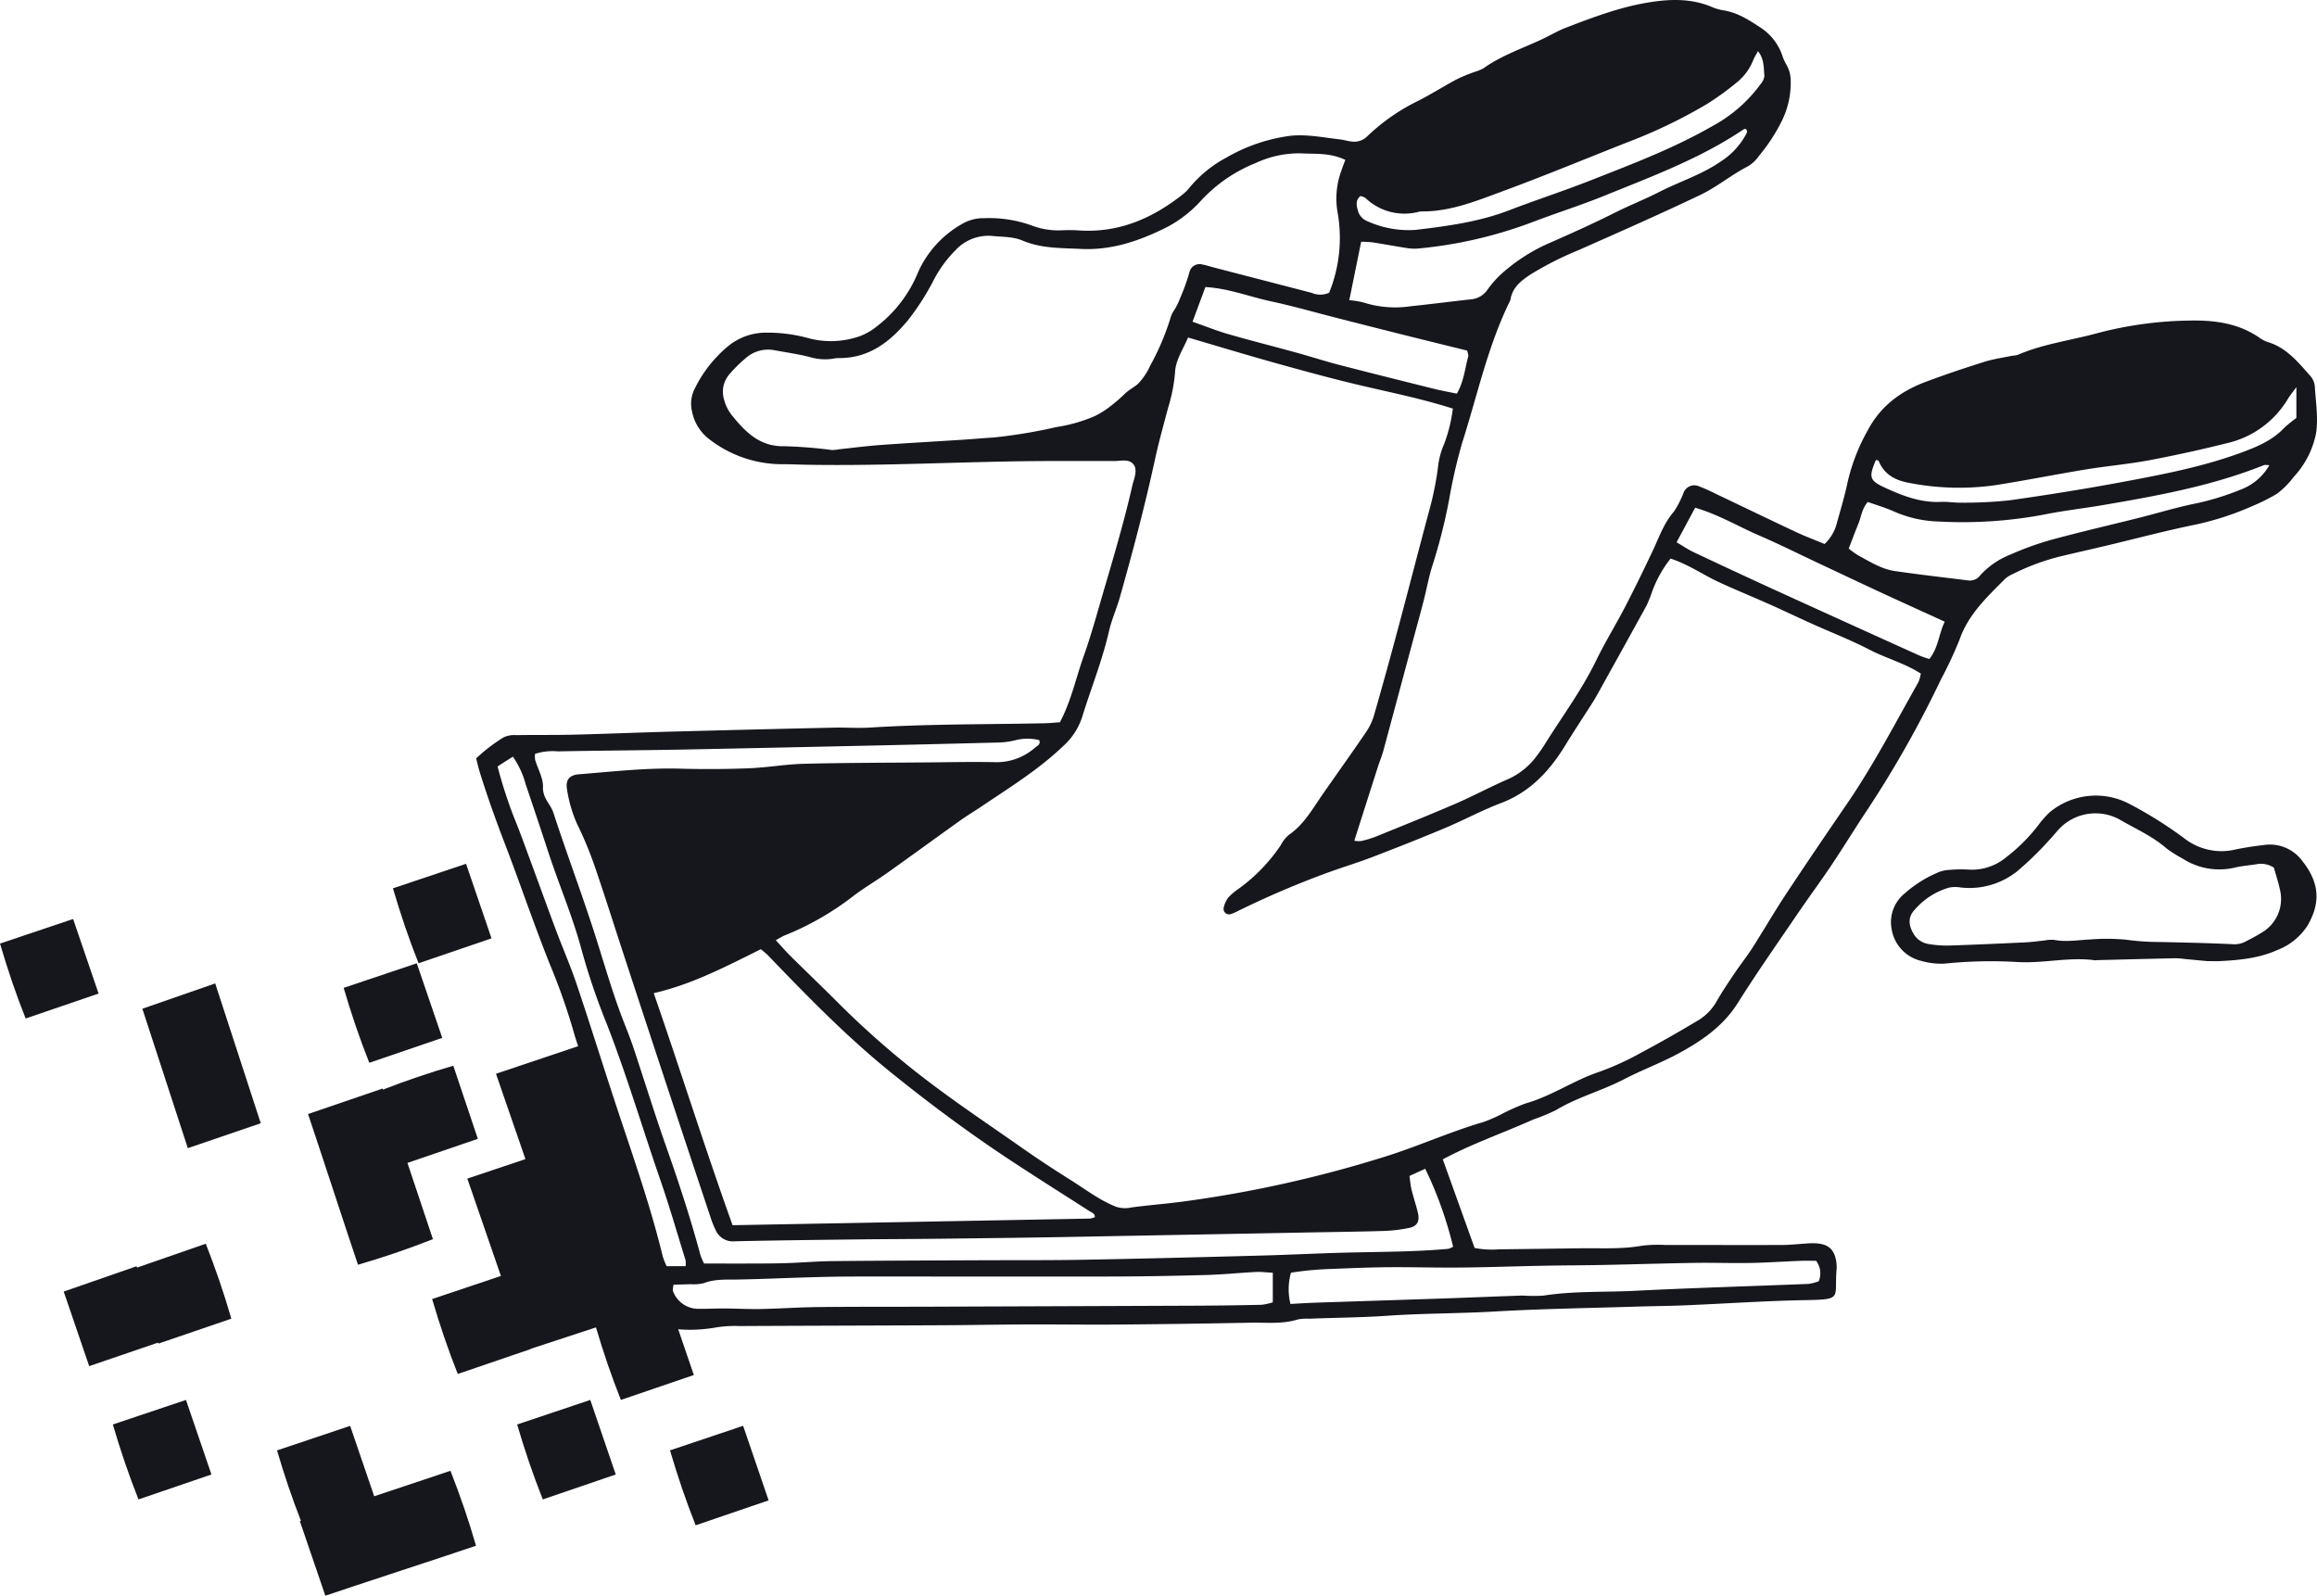 <svg xmlns="http://www.w3.org/2000/svg" width="437.931" height="301.587" viewBox="0 0 437.931 301.587"><g transform="translate(0 -0.534)"><path d="M408.774,73.7c-.791,1.066-1.077,1.428-1.337,1.809-.271.4-.5.827-.779,1.219a18.065,18.065,0,0,1-10.382,7.414q-7.53,1.9-15.173,3.354c-4.015.759-8.105,1.106-12.141,1.767-5.708.935-11.383,2.077-17.1,2.971a48.842,48.842,0,0,1-16.185-.417c-2.7-.479-4.764-1.554-5.859-4.163-.049-.116-.339-.132-.516-.194-1.4,3.322-1.253,3.9,1.843,5.312,3.3,1.506,6.668,2.8,10.418,2.619,1.319-.063,2.653.187,3.973.15a80.575,80.575,0,0,0,9.012-.443c7.039-1,14.067-2.115,21.054-3.414,7.819-1.454,15.636-2.941,23.134-5.744,2.856-1.069,5.575-2.254,7.719-4.518a23.249,23.249,0,0,1,2.318-1.891V73.7ZM307.011,10.2c-.35.651-.669,1.141-.887,1.673a10.231,10.231,0,0,1-3.2,4.305,52.878,52.878,0,0,1-5.555,4.016,96.421,96.421,0,0,1-13.608,6.677c-8.3,3.233-16.519,6.683-24.874,9.757-4.947,1.82-9.9,3.892-15.336,3.864a2.879,2.879,0,0,0-.716.087,10.636,10.636,0,0,1-10.014-2.627,3.028,3.028,0,0,0-.952-.365c-.955.8-.752,1.751-.5,2.661a2.975,2.975,0,0,0,1.831,2.1,18.855,18.855,0,0,0,9.159,1.628c5.978-.718,11.941-1.508,17.628-3.7,5.056-1.949,10.22-3.616,15.262-5.6,7.841-3.082,15.728-6.056,23.085-10.275a27.34,27.34,0,0,0,9.164-7.96,2.85,2.85,0,0,0,.726-1.566c-.154-1.518,0-3.153-1.212-4.673ZM104.327,239.843a5.506,5.506,0,0,0-.008-1.109c-1.571-5.056-3.03-10.154-4.761-15.155-3.425-9.9-6.388-19.956-10.213-29.722a127.215,127.215,0,0,1-4.647-13.67c-1.7-6.415-4.337-12.489-6.383-18.773-1.377-4.232-2.8-8.45-4.222-12.668a16.831,16.831,0,0,0-2.407-5.2c-.754.475-1.36.854-1.965,1.24-.3.192-.6.395-.933.621a86.691,86.691,0,0,0,3.173,9.8c.965,2.336,1.817,4.718,2.694,7.09,1.711,4.628,3.381,9.272,5.11,13.894,1.309,3.5,2.813,6.923,4,10.459,2.573,7.645,4.962,15.354,7.494,23.013,3.1,9.374,6.4,18.684,8.731,28.292a13.87,13.87,0,0,0,.748,1.892h3.587ZM342.3,118.028c-4.25-1.942-8.084-3.674-11.9-5.443-3.929-1.82-7.841-3.675-11.76-5.515-3.815-1.792-7.589-3.682-11.458-5.352-3.947-1.706-7.67-3.954-12.046-5.226-1.18,2.2-2.3,4.282-3.508,6.537,1.19.694,2.183,1.374,3.257,1.882q7.347,3.472,14.735,6.858,13.968,6.375,27.962,12.689a18.91,18.91,0,0,0,1.824.622c1.709-2.143,1.759-4.643,2.9-7.05ZM200.143,61.341c2.518.883,4.616,1.732,6.779,2.353,4.275,1.229,8.59,2.314,12.879,3.495,2.661.732,5.289,1.593,7.959,2.285,6.05,1.567,12.113,3.078,18.179,4.587,1.371.341,2.768.582,4.158.869,1.33-2.3,1.529-4.737,2.149-7.04.081-.3-.114-.668-.2-1.092-4.1-1.014-8.173-2.013-12.243-3.032s-8.159-2.063-12.238-3.1c-4.2-1.068-8.365-2.271-12.6-3.18-4.075-.876-8.012-2.449-12.394-2.7-.791,2.128-1.535,4.132-2.432,6.553ZM403.661,88.466a4.8,4.8,0,0,0-.959-.045c-9.79,3.93-20.092,5.8-30.417,7.562-3.793.647-7.628,1.073-11.395,1.843A83.015,83.015,0,0,1,341.111,99.1a22.4,22.4,0,0,1-8.39-1.895c-1.613-.717-3.321-1.216-4.955-1.8-1.14,1.32-1.243,2.825-1.785,4.139-.588,1.423-1.122,2.869-1.82,4.674a17,17,0,0,0,1.8,1.288c2.223,1.2,4.4,2.589,6.939,2.96,4.642.68,9.306,1.2,13.96,1.786a2.446,2.446,0,0,0,2.194-1.03,15.335,15.335,0,0,1,5.622-3.852,56.977,56.977,0,0,1,7.792-2.816c5.443-1.481,10.945-2.741,16.416-4.114,3.736-.937,7.429-2.081,11.2-2.816a50.617,50.617,0,0,0,8.241-2.585,10.424,10.424,0,0,0,5.332-4.572ZM229.769,57.272a15.757,15.757,0,0,1,2.708.438,19.69,19.69,0,0,0,8.923.7c3.822-.394,7.631-.893,11.449-1.31a4.15,4.15,0,0,0,3-1.767,20.237,20.237,0,0,1,2.333-2.727,33.663,33.663,0,0,1,9.323-6.1c4.168-1.834,8.323-3.692,12.394-5.743,2.792-1.405,5.715-2.552,8.5-3.973,3.848-1.964,8.012-3.256,11.617-5.759a13.9,13.9,0,0,0,4.636-4.929c.209-.4.541-.817-.01-1.216a1.141,1.141,0,0,0-.35.1c-8.154,5.5-17.32,8.885-26.34,12.552-4.34,1.765-8.824,3.174-13.206,4.839a82.806,82.806,0,0,1-22.056,5.137,8.974,8.974,0,0,1-2.151-.114c-2.141-.332-4.269-.733-6.41-1.065a20.164,20.164,0,0,0-2.12-.107c-.751,3.7-1.465,7.21-2.242,11.046ZM218.637,246.985c1.685-.089,3.1-.185,4.522-.234,8.182-.275,16.363-.53,24.545-.809,4.931-.168,9.858-.384,14.789-.546a32.607,32.607,0,0,0,3.951.015c5.733-.906,11.524-.62,17.284-.911,10.94-.555,21.892-.863,32.838-1.307a8.8,8.8,0,0,0,1.928-.5,3.905,3.905,0,0,0-.5-3.865c-.9,0-1.962-.033-3.022.008-3.121.121-6.241.339-9.362.4-3.478.063-6.96-.071-10.439-.018-5.774.09-11.547.277-17.321.392-3.734.075-7.47.074-11.2.146-5.3.1-10.591.295-15.888.346-4.563.047-9.126-.1-13.688-.061-3.612.029-7.222.185-10.831.329a60.461,60.461,0,0,0-7.5.706,11.544,11.544,0,0,0-.1,5.913Zm-3.33-5.9c-1.31-.067-2.252-.2-3.188-.147-3.127.163-6.248.484-9.377.571-5.9.164-11.81.277-17.715.289-16.034.031-32.067-.008-48.1,0-2.89,0-5.783.051-8.672.133-4.693.131-9.384.355-14.079.438-2.169.038-4.316-.124-6.418.685a8.138,8.138,0,0,1-2.5.193c-1.066.044-2.135.063-3.231.095-.042.545-.205.961-.076,1.239a5.092,5.092,0,0,0,4.723,3.324c1.679.021,3.358-.075,5.037-.065,2.283.011,4.568.143,6.848.1,3.6-.072,7.188-.329,10.783-.368,6.74-.075,13.483-.046,20.225-.068q25.5-.09,51-.193,6.329-.027,12.657-.171a11.12,11.12,0,0,0,2.084-.466v-5.585ZM241.135,222.8c.143,1.032.2,1.627.317,2.21s.289,1.168.448,1.748c.288,1.044.631,2.076.863,3.131.324,1.471-.193,2.416-1.632,2.71a27.922,27.922,0,0,1-4.653.58c-4.691.15-9.383.2-14.075.285q-23.294.438-46.587.873c-7.954.139-15.91.231-23.866.323-5.3.061-10.591.07-15.886.133-7.47.092-14.94.178-22.407.345a3.572,3.572,0,0,1-3.713-2.247,17.131,17.131,0,0,1-.7-1.664q-4-12-7.975-24.008-4.308-13.036-8.586-26.082c-1.877-5.718-3.676-11.464-5.637-17.156a71.052,71.052,0,0,0-3.2-7.651,25.151,25.151,0,0,1-1.93-6.568c-.323-1.795.377-2.736,2.288-2.89,6.354-.51,12.693-1.235,19.092-1.059,4.33.117,8.672.095,13-.072,3.476-.136,6.933-.765,10.407-.851,7.712-.193,15.428-.193,23.141-.257,4.456-.038,8.913-.136,13.367-.04a11.033,11.033,0,0,0,7.218-2.8c.421-.331,1.068-.6.717-1.379a9.277,9.277,0,0,0-4.63.06,14.886,14.886,0,0,1-3.207.4q-13.371.35-26.748.638-16.449.365-32.9.694c-7.83.143-15.663.19-23.492.339a10.784,10.784,0,0,0-4.3.471,4.408,4.408,0,0,0,.013,1.123c.511,1.731,1.549,3.467,1.485,5.166-.079,2.087,1.437,3.2,1.98,4.869,2.419,7.439,5.177,14.767,7.589,22.209,1.856,5.722,3.454,11.529,5.645,17.145.656,1.684,1.329,3.363,1.9,5.076,2.091,6.277,4.038,12.607,6.238,18.845,2.36,6.693,4.562,13.424,6.4,20.277a12.222,12.222,0,0,0,.7,1.618c3.31,0,6.439.01,9.567,0,2.049-.008,4.1-.013,6.146-.082,2.874-.1,5.746-.349,8.62-.377,9.158-.092,18.317-.114,27.474-.157,6.63-.032,13.263.019,19.893-.1,11.2-.2,22.4-.492,33.6-.79,5.657-.149,11.311-.453,16.968-.58,6.135-.136,12.273-.138,18.39-.691a3.138,3.138,0,0,0,.909-.406,72.789,72.789,0,0,0-5.266-14.727l-2.989,1.364ZM113.2,232.1c22.743-.418,45.144-.829,67.545-1.253a3.562,3.562,0,0,0,.934-.281c-.006-.7-.539-.816-.922-1.062-5.163-3.321-10.368-6.58-15.487-9.971-7.637-5.055-14.967-10.519-22.1-16.274-8.38-6.758-15.842-14.435-23.277-22.162-.395-.412-.866-.749-1.347-1.162-6.629,3.289-13.068,6.668-20.246,8.308,5.053,14.575,9.633,29.16,14.9,43.857ZM229.008,30.746c-2.89-1.367-5.579-1.079-8.205-1.221a19.257,19.257,0,0,0-8.714,1.817,28.366,28.366,0,0,0-10.527,7.306,23.254,23.254,0,0,1-7.585,5.458c-4.721,2.241-9.636,3.746-14.972,3.475-3.719-.188-7.448-.067-11-1.58-1.777-.757-3.763-.675-5.683-.869a8.448,8.448,0,0,0-6.858,2.562,23.23,23.23,0,0,0-4.425,6.114,47.166,47.166,0,0,1-4.693,7.254c-3.387,4.1-7.445,7.247-13.184,7.144a5.99,5.99,0,0,0-1.075.14,10.076,10.076,0,0,1-4.275-.324c-2.208-.567-4.481-.887-6.73-1.3a6.352,6.352,0,0,0-5.4,1.506,25.565,25.565,0,0,0-3.072,3.039,5.029,5.029,0,0,0-1.029,4.747A8.016,8.016,0,0,0,113.2,79.18c2.56,3.155,5.26,5.8,9.818,5.693A87.1,87.1,0,0,1,132,85.59a7.8,7.8,0,0,0,1.392-.148c2.63-.277,5.255-.62,7.891-.812,5.044-.367,10.1-.642,15.143-.968,2.028-.13,4.053-.31,6.08-.44A95.847,95.847,0,0,0,174.39,81.25a29.132,29.132,0,0,0,7.222-2.05,16.631,16.631,0,0,0,2.24-1.316,30.833,30.833,0,0,0,3.566-3c.737-.693,1.627-1.13,2.386-1.781a12.027,12.027,0,0,0,2.319-3.433,47.7,47.7,0,0,0,2.127-4.351q.928-2.17,1.638-4.422a5.294,5.294,0,0,1,.737-1.67,11.662,11.662,0,0,0,1.133-2.263,38.752,38.752,0,0,0,1.78-4.928,1.966,1.966,0,0,1,2.508-1.495c.709.119,1.4.363,2.1.545q9.263,2.4,18.528,4.8a4.008,4.008,0,0,0,3.288-.032,27.539,27.539,0,0,0,1.6-15.131,15.142,15.142,0,0,1,.651-7.776c.218-.674.484-1.333.8-2.2ZM121.37,178.237c1.107,1.2,1.884,2.1,2.729,2.942,3,2.967,6.05,5.882,9.031,8.868a167.476,167.476,0,0,0,18.6,16.03c5.218,3.883,10.621,7.514,15.95,11.247q4.554,3.195,9.274,6.142c2.757,1.728,5.642,3.936,8.681,5.126a5.3,5.3,0,0,0,2.932.154c3.21-.435,6.449-.674,9.664-1.1q9.774-1.305,19.412-3.451,9.676-2.154,19.146-5.138c6.167-1.946,12.158-4.666,18.333-6.459a27.921,27.921,0,0,0,3.028-1.29,41.792,41.792,0,0,1,4.926-2.222c4.91-1.375,9.1-4.363,13.915-5.964a52.477,52.477,0,0,0,7.88-3.6c3.722-1.974,7.381-4.069,10.991-6.238a9.918,9.918,0,0,0,3.427-3.658c1.022-1.77,2.167-3.471,3.312-5.166,1.076-1.6,2.284-3.106,3.321-4.727,2.144-3.351,4.135-6.8,6.326-10.118,3.786-5.729,7.646-11.408,11.528-17.071,5.055-7.372,9.159-15.3,13.544-23.06a7.2,7.2,0,0,0,.47-1.644c-3.132-1.993-6.559-2.893-9.647-4.486-3.111-1.607-6.34-2.919-9.54-4.312-3.089-1.346-6.12-2.828-9.2-4.2-3.188-1.423-6.424-2.743-9.6-4.2-3.132-1.434-5.985-3.473-9.315-4.534a22.6,22.6,0,0,0-3.444,6.127,24.729,24.729,0,0,1-1.061,2.685c-3.06,5.591-6.162,11.157-9.253,16.729-.292.526-.592,1.051-.915,1.559-1.746,2.743-3.542,5.453-5.244,8.223-2.97,4.841-6.634,8.8-12.135,10.886-3.6,1.362-7.008,3.218-10.562,4.712-4.552,1.912-9.146,3.723-13.755,5.493-2.694,1.034-5.464,1.87-8.179,2.85a173.017,173.017,0,0,0-17.6,7.532,7.836,7.836,0,0,1-1,.406,1.041,1.041,0,0,1-1.322-1.2,5.232,5.232,0,0,1,.862-1.927,11.524,11.524,0,0,1,1.919-1.634,32.571,32.571,0,0,0,8.009-8.266,6.471,6.471,0,0,1,1.561-1.973c2.876-1.985,4.49-4.974,6.413-7.726,2.692-3.854,5.423-7.68,8.069-11.563a11.36,11.36,0,0,0,1.563-3.2q2.492-8.686,4.813-17.42c1.932-7.209,3.773-14.442,5.721-21.645a58.748,58.748,0,0,0,1.611-8.14,14.463,14.463,0,0,1,1.129-4.159,28.609,28.609,0,0,0,1.65-6.7c-5.639-1.79-11.282-2.955-16.9-4.258-5.507-1.279-10.968-2.78-16.417-4.294-5.557-1.545-11.076-3.225-16.73-4.88-.97,2.311-2.356,4.267-2.458,6.568a31.189,31.189,0,0,1-1.31,6.707c-.866,3.257-1.775,6.508-2.49,9.8-1.889,8.717-4.176,17.331-6.6,25.91-.62,2.2-1.582,4.317-2.091,6.54-1.269,5.54-3.4,10.8-5.069,16.2a12.474,12.474,0,0,1-3.473,5.391c-4.727,4.548-10.274,7.955-15.665,11.588-1.3.876-2.648,1.679-3.923,2.589-4.6,3.287-9.171,6.625-13.782,9.9-2.056,1.461-4.247,2.739-6.262,4.253a53.934,53.934,0,0,1-13.1,7.552c-.432.165-.823.437-1.706.912ZM83.4,196.378a117.4,117.4,0,0,0-4.614-13.3c-3.1-7.712-5.748-15.6-8.728-23.36-1.687-4.39-3.266-8.81-4.655-13.3-.246-.8-.429-1.61-.674-2.539a32.094,32.094,0,0,1,5.141-3.954,4.663,4.663,0,0,1,2.412-.448c3.617-.063,7.235,0,10.851-.089,6.024-.147,12.045-.4,18.068-.564q15.546-.417,31.1-.765c2.288-.052,4.588.13,6.869-.013,10.955-.688,21.93-.588,32.9-.812.952-.019,1.9-.118,3-.191,2.126-3.992,3.029-8.389,4.514-12.554,1.493-4.186,2.644-8.5,3.9-12.768s2.518-8.557,3.656-12.867c.569-2.147,1.111-4.3,1.6-6.465.3-1.351,1.289-3.357-.083-4.4-.9-.685-2.206-.322-3.239-.322H173.853c-15.59,0-31.162.988-46.83.7-1.447-.025-2.894-.105-4.34-.093a22.513,22.513,0,0,1-13.79-4.657,8.681,8.681,0,0,1-3.373-5.4,6.214,6.214,0,0,1,.533-4.231,24.2,24.2,0,0,1,6.465-8.154,11.259,11.259,0,0,1,6.679-2.421,29.276,29.276,0,0,1,8.576,1.1,16.438,16.438,0,0,0,9.6-.481,11.8,11.8,0,0,0,3.1-1.813A24.551,24.551,0,0,0,148.257,52a19.692,19.692,0,0,1,8.372-9.167,7.942,7.942,0,0,1,4.14-1.063,23.782,23.782,0,0,1,8.867,1.344,14.26,14.26,0,0,0,6.036.938,28.9,28.9,0,0,1,3.255.05c7.524.424,13.875-2.426,19.6-7.02a9.352,9.352,0,0,0,1.228-1.309,23.046,23.046,0,0,1,6.722-5.421,32.539,32.539,0,0,1,12.234-4.163c3.148-.3,6.239.345,9.347.7.715.082,1.413.324,2.127.387a3.438,3.438,0,0,0,2.964-.969,37.844,37.844,0,0,1,9.76-6.775c2.459-1.273,4.812-2.754,7.257-4.059a33.495,33.495,0,0,1,3.328-1.362,7.864,7.864,0,0,0,1.657-.686c3.47-2.48,7.516-3.783,11.307-5.6,1.411-.677,2.769-1.485,4.224-2.043,5.059-1.944,10.131-3.867,15.512-4.765,4.1-.683,8.147-.826,12.085.831a8.829,8.829,0,0,0,2.078.617c2.837.424,5.1,1.935,7.436,3.488a10.244,10.244,0,0,1,3.911,5.371,9.62,9.62,0,0,0,.612,1.321,6.091,6.091,0,0,1,.865,2.695,16.243,16.243,0,0,1-1.672,8.063,33.4,33.4,0,0,1-4.24,6.505,6.833,6.833,0,0,1-2.17,2.066c-3.1,1.583-5.782,3.866-8.948,5.379-7.6,3.637-15.326,7.028-23.032,10.448a62.336,62.336,0,0,0-9.019,4.558c-1.864,1.218-3.555,2.521-3.894,4.92-4.267,8.59-6.219,17.968-9.127,27.015a101.8,101.8,0,0,0-2.425,10.549,103.444,103.444,0,0,1-3.074,12.266c-.769,2.274-1.162,4.673-1.768,7-.694,2.683-1.439,5.353-2.158,8.031q-2.715,10.114-5.436,20.228c-.282,1.044-.71,2.049-1.041,3.082-1.468,4.578-2.925,9.158-4.464,13.986a4.886,4.886,0,0,0,1.28.058,19.129,19.129,0,0,0,2.765-.829c5.019-2.041,10.051-4.053,15.023-6.2,3.426-1.482,6.723-3.263,10.152-4.744a13.572,13.572,0,0,0,5.248-4.3,30.142,30.142,0,0,0,1.834-2.689c3.209-5.087,6.78-9.942,9.423-15.389,1.678-3.462,3.719-6.748,5.49-10.168,1.827-3.529,3.57-7.106,5.263-10.7,1.176-2.5,2.06-5.109,3.941-7.258a17.883,17.883,0,0,0,1.8-3.527,2.194,2.194,0,0,1,3.007-1.212,32.458,32.458,0,0,1,2.97,1.327c5.112,2.433,10.209,4.9,15.334,7.305,1.731.813,3.528,1.481,5.359,2.242a8.179,8.179,0,0,0,2.354-4.1c.722-2.551,1.475-5.1,2.02-7.692a36.669,36.669,0,0,1,3.781-9.695c2.49-4.686,6.31-7.426,11.036-9.193,3.61-1.349,7.271-2.578,10.948-3.737,1.711-.539,3.515-.789,5.277-1.159a5.686,5.686,0,0,0,1.065-.161c4.795-2.077,9.975-2.728,14.963-4.084a71.751,71.751,0,0,1,17.847-2.413c4.649-.071,9.139.577,13.074,3.368a6.08,6.08,0,0,0,1.631.77c3.4,1.106,5.536,3.77,7.773,6.29a3.474,3.474,0,0,1,.879,1.922c.174,2.929.676,5.914.257,8.871a16.881,16.881,0,0,1-4.279,8.375,15.352,15.352,0,0,1-3.132,3.147,37.01,37.01,0,0,1-4.774,2.379,54.493,54.493,0,0,1-10.627,3.444c-5.66,1.16-11.253,2.65-16.878,3.988-2.811.669-5.63,1.3-8.442,1.97A42.92,42.92,0,0,0,355.232,109a5.683,5.683,0,0,0-1.532.951c-3.387,3.417-6.922,6.685-8.588,11.455a75.909,75.909,0,0,1-3.515,7.532,203.453,203.453,0,0,1-14.037,24.83c-2.266,3.408-4.4,6.9-6.673,10.3-2.078,3.1-4.307,6.1-6.406,9.194-3.8,5.578-7.68,11.1-11.269,16.812-2.757,4.385-6.777,7.15-11.128,9.512-3.382,1.837-7.032,3.182-10.45,4.959-4.169,2.166-8.766,3.359-12.811,5.807a39.119,39.119,0,0,1-4.319,1.785c-5.592,2.516-11.42,4.5-17.069,7.516,2.073,5.771,4.019,11.189,6.017,16.748a16.94,16.94,0,0,0,4.579.259q7.778-.09,15.553-.2c3.851-.05,7.709.2,11.546-.491a24.972,24.972,0,0,1,4.333-.132c7.356-.006,14.71.024,22.066,0,1.564,0,3.127-.19,4.689-.279a14.144,14.144,0,0,1,1.8-.035c2.355.168,3.456,1.193,3.8,3.528a6.33,6.33,0,0,1,.046,1.442c-.457,5.365,1.246,5.642-5.756,5.765-7.587.132-15.168.662-22.751.979-3.252.136-6.511.157-9.764.26-8.795.278-17.6.407-26.377.915-6.743.391-13.5.331-20.224.8-4.942.345-9.876.357-14.81.564a8.523,8.523,0,0,0-2.16.138c-2.954.924-5.985.553-8.981.613q-12.46.248-24.922.349c-5.786.049-11.572-.04-17.36-.019-5.305.018-10.609.127-15.914.152-12.781.06-25.564.086-38.344.15a21.888,21.888,0,0,0-4.676.306,27.507,27.507,0,0,1-8.471.128,27.016,27.016,0,0,1-1.127-2.539L83.4,196.379Z" transform="translate(25.261)" fill="#16161d" fill-rule="evenodd"/><path d="M329.449,122.3a4.5,4.5,0,0,0-2.96-.69c-1.425.25-2.882.339-4.286.659a12.785,12.785,0,0,1-10.049-1.709,23.511,23.511,0,0,1-3.047-1.932c-2.673-2.334-5.906-3.706-8.911-5.476a9.5,9.5,0,0,0-10.769,1.3c-.888.8-1.589,1.806-2.434,2.66a62.659,62.659,0,0,1-5.927,5.783,14.464,14.464,0,0,1-10.827,3.157,6.081,6.081,0,0,0-2.135.022,13.555,13.555,0,0,0-6.584,4.251c-1.207,1.3-1.123,2.815-.232,4.356a3.96,3.96,0,0,0,2.835,2.049,20.606,20.606,0,0,0,3.951.3c4.816-.152,9.63-.374,14.443-.6,1.2-.056,2.4-.238,3.6-.353a6.446,6.446,0,0,1,1.791-.117c2.3.446,4.563.024,6.844-.075a38.063,38.063,0,0,1,6.839.05,44.471,44.471,0,0,0,5.378.414c4.82.083,9.639.2,14.454.412a4.651,4.651,0,0,0,2.432-.357c1.07-.551,2.152-1.091,3.166-1.735a7.358,7.358,0,0,0,3.552-8.344c-.27-1.293-.7-2.551-1.116-4.025Zm-12.562,17.677c-.888-.083-2.565-.243-4.243-.4a15.756,15.756,0,0,0-1.8-.146c-4.937.107-9.874.236-14.809.359a2.291,2.291,0,0,1-.36.031c-4.947-.69-9.849.644-14.782.318a85.489,85.489,0,0,0-13.708.314,13.459,13.459,0,0,1-4.283-.5,7.363,7.363,0,0,1-5.672-5.952,6.989,6.989,0,0,1,2.455-6.822,22.826,22.826,0,0,1,6.415-4.011,6.331,6.331,0,0,1,2.094-.437,24.131,24.131,0,0,1,3.613-.05,10.106,10.106,0,0,0,7.026-2.308,33.036,33.036,0,0,0,6.125-6.113,17.824,17.824,0,0,1,2.145-2.43,13.646,13.646,0,0,1,15.187-1.5,77.936,77.936,0,0,1,10.382,6.543,11.392,11.392,0,0,0,9.58,1.994c1.767-.367,3.56-.628,5.354-.84a7.6,7.6,0,0,1,7.282,3.088c3.312,4.212,3.328,7.956.977,12.076a11.814,11.814,0,0,1-5.789,4.706c-3.48,1.553-7.2,1.9-10.943,2.08-.481.024-.963,0-2.247,0Z" transform="translate(100.318 42.212)" fill="#16161d" fill-rule="evenodd"/><path d="M13.82,125.47,0,130.112c1.449,4.937,3,9.513,4.847,14.161l13.788-4.712c-1.613-4.717-3.161-9.249-4.815-14.092Z" transform="translate(0 48.756)" fill="#16161d" fill-rule="evenodd"/><path d="M72.054,132.056c-1.612-4.717-3.159-9.249-4.815-14.092L53.421,122.6c1.448,4.94,3,9.513,4.847,14.161Z" transform="translate(20.847 45.827)" fill="#16161d" fill-rule="evenodd"/><path d="M103.4,190.854l-.713.239L86.7,142.675l-15.882,5.332,5.565,16.13L65.4,167.82l6.348,18.4-13,4.365c1.449,4.938,3,9.513,4.847,14.161l13.787-4.71c0-.014-.009-.028-.014-.042l12.346-4.051c1.41,4.763,2.92,9.2,4.71,13.708l13.788-4.709c-1.613-4.719-3.161-9.249-4.816-14.093Z" transform="translate(22.928 55.47)" fill="#16161d" fill-rule="evenodd"/><path d="M65.355,145.586c-1.612-4.718-3.159-9.248-4.815-14.093l-13.819,4.642c1.448,4.94,3,9.513,4.847,14.161l13.787-4.71Z" transform="translate(18.233 51.107)" fill="#16161d" fill-rule="evenodd"/><path d="M70.308,195.493c1.449,4.94,3,9.513,4.848,14.161l13.787-4.71c-1.612-4.717-3.16-9.249-4.814-14.092Z" transform="translate(27.438 74.271)" fill="#16161d" fill-rule="evenodd"/><path d="M15.342,195.493c1.448,4.94,3,9.513,4.847,14.161l13.787-4.71c-1.612-4.717-3.16-9.249-4.814-14.092l-13.82,4.641Z" transform="translate(5.987 74.271)" fill="#16161d" fill-rule="evenodd"/><path d="M104.909,194.37,91.09,199.011c1.45,4.94,3,9.513,4.847,14.161l13.788-4.709c-1.613-4.719-3.16-9.249-4.816-14.093Z" transform="translate(35.548 75.644)" fill="#16161d" fill-rule="evenodd"/><path d="M22.528,174.126c-.032-.085-.062-.167-.1-.252L8.662,178.658c1.656,4.844,3.2,9.376,4.815,14.093l13.014-4.446c.022.064.043.124.064.189l13.787-4.713c-1.383-4.8-2.954-9.373-4.83-14.165l-12.983,4.51Z" transform="translate(3.38 65.984)" fill="#16161d" fill-rule="evenodd"/><path d="M19.354,139.013l8.593,26.351,13.786-4.71-8.609-26.426Z" transform="translate(7.553 52.174)" fill="#16161d" fill-rule="evenodd"/><path d="M56.03,207.686c-1.516-4.436-2.985-8.738-4.548-13.31l-13.82,4.641c1.359,4.634,2.818,8.946,4.517,13.3l-.2.065c1.654,4.844,3.2,9.376,4.814,14.093,4.691-1.6,23.8-7.838,28.482-9.438-1.383-4.806-2.956-9.374-4.832-14.167l-14.417,4.817Z" transform="translate(14.698 75.647)" fill="#16161d" fill-rule="evenodd"/><path d="M65.483,178.2l-4.817-14.417,13.309-4.548-4.64-13.819c-4.634,1.358-8.947,2.818-13.3,4.517l-.065-.2c-4.843,1.656-9.374,3.2-14.092,4.814,1.6,4.691,7.838,23.8,9.438,28.482,4.806-1.383,9.373-2.956,14.167-4.831Z" transform="translate(16.343 56.541)" fill="#16161d" fill-rule="evenodd"/></g></svg>